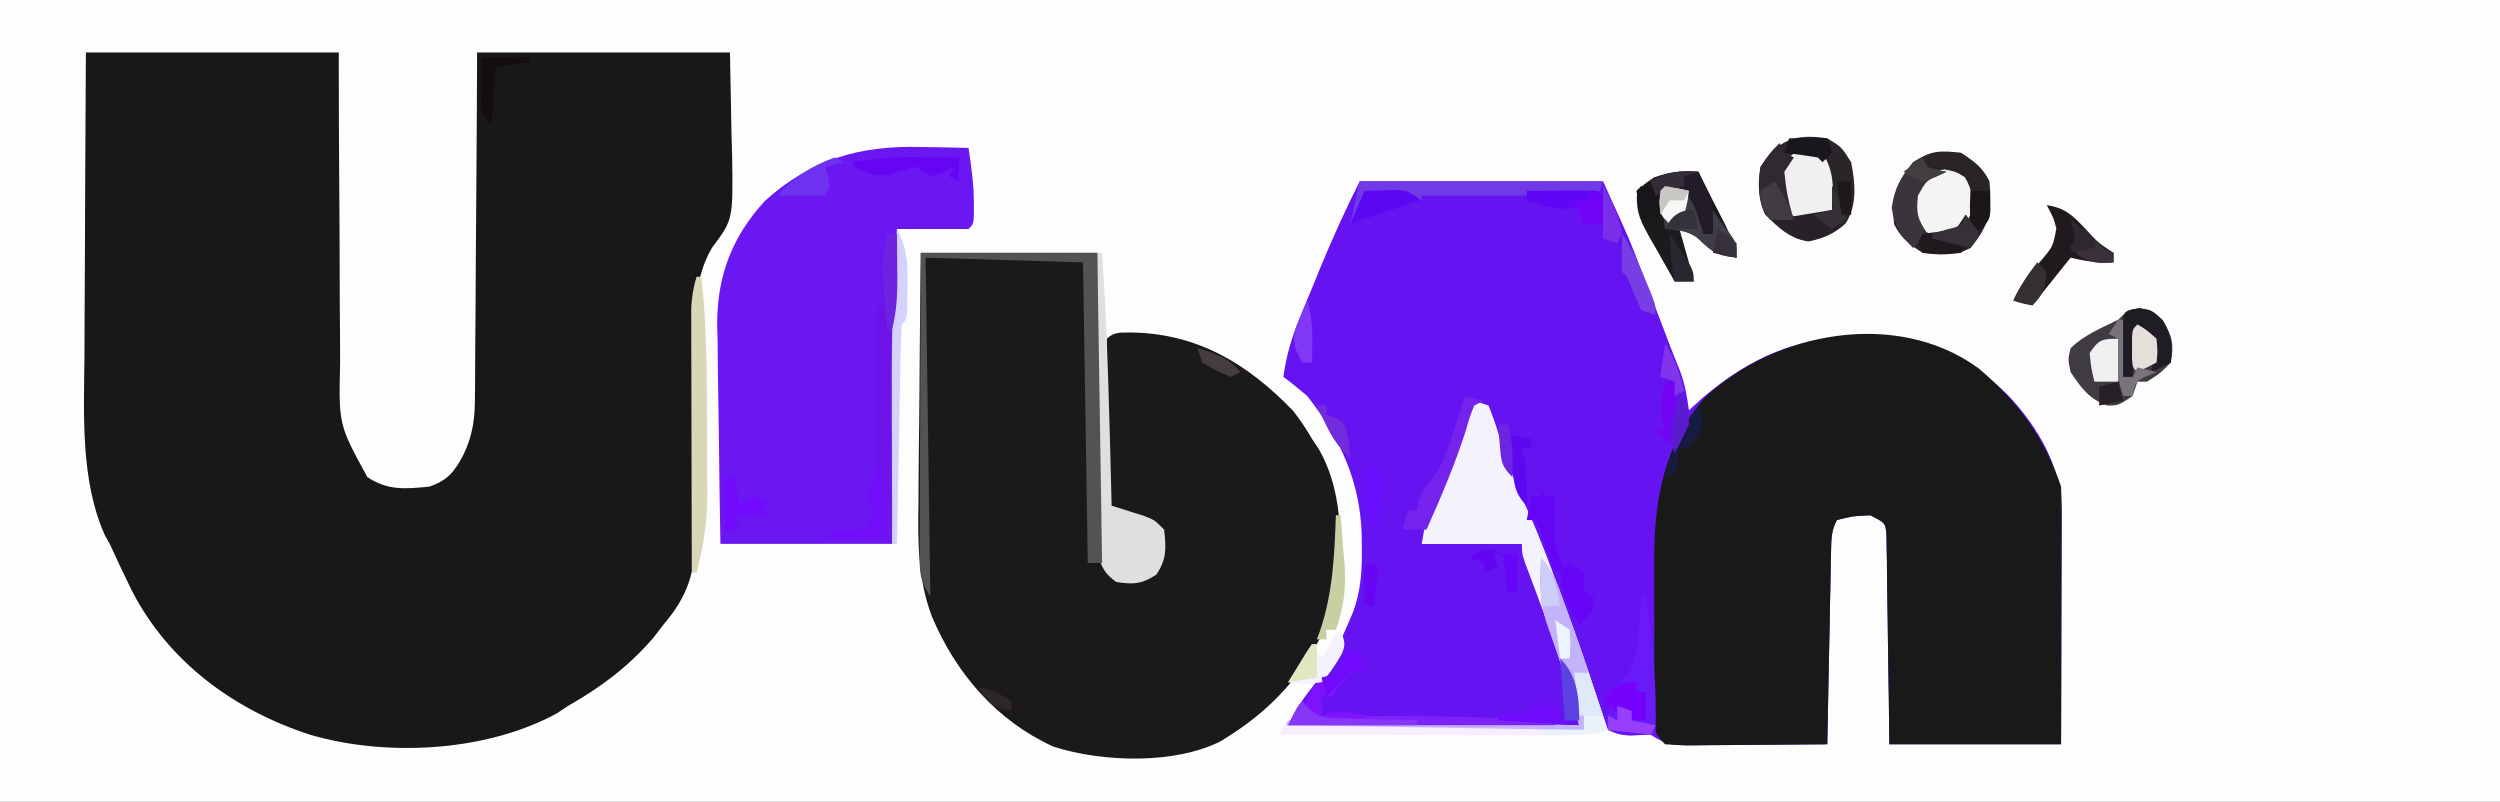 <?xml version="1.0" encoding="UTF-8"?>
<svg version="1.1" xmlns="http://www.w3.org/2000/svg" width="524" height="168">
<rect width="100%" height="100%" fill="#808080" stroke="none"/>
<path d="M0 0 C172.92 0 345.84 0 524 0 C524 55.44 524 110.88 524 168 C351.08 168 178.16 168 0 168 C0 112.56 0 57.12 0 0 Z " fill="#FDFDFD" transform="translate(0,0)"/>
<path d="M0 0 C17.49 0 34.98 0 53 0 C53.014 5.754 53.028 11.509 53.043 17.438 C53.063 21.093 53.085 24.747 53.111 28.402 C53.154 34.198 53.191 39.994 53.196 45.79 C53.2 50.465 53.228 55.139 53.273 59.814 C53.286 61.594 53.291 63.374 53.286 65.153 C52.992 78.026 52.992 78.026 59 89 C63.271 91.847 66.992 91.49 72 91 C75.847 89.662 77.254 87.871 79.099 84.391 C81.181 80.083 81.579 76.48 81.546 71.748 C81.561 70.576 81.561 70.576 81.577 69.38 C81.606 66.826 81.608 64.273 81.609 61.719 C81.624 59.937 81.641 58.154 81.659 56.372 C81.703 51.703 81.723 47.035 81.738 42.366 C81.761 36.752 81.814 31.139 81.861 25.525 C81.93 17.017 81.961 8.509 82 0 C99.49 0 116.98 0 135 0 C135.103 5.424 135.206 10.849 135.312 16.438 C135.358 18.131 135.404 19.824 135.45 21.568 C135.66 35.025 135.66 35.025 131.278 40.867 C126.978 48.042 127.75 56.535 127.797 64.59 C127.789 66.575 127.781 68.56 127.771 70.546 C127.749 75.406 127.744 80.266 127.77 85.126 C127.784 87.863 127.781 90.6 127.762 93.338 C127.744 95.904 127.749 98.471 127.781 101.038 C127.691 109.087 126.224 113.858 121 120 C120.285 120.931 119.569 121.861 118.832 122.82 C113.532 128.869 107.963 133.023 101 137 C100.245 137.503 99.489 138.005 98.711 138.523 C83.924 146.578 63.007 147.701 47 143 C31.107 137.854 17.332 127.77 9.632 112.789 C8.032 109.551 6.51 106.282 5 103 C4.504 102.118 4.504 102.118 3.999 101.217 C-1.198 89.679 -0.406 75.635 -0.293 63.281 C-0.287 61.443 -0.283 59.605 -0.28 57.767 C-0.269 52.987 -0.239 48.206 -0.206 43.426 C-0.17 37.659 -0.156 31.893 -0.139 26.126 C-0.11 17.417 -0.052 8.709 0 0 Z " fill="#191819" transform="translate(18,11)"/>
<path d="M0 0 C16.83 0 33.66 0 51 0 C56.624 12.372 56.624 12.372 58.605 17.586 C59.032 18.701 59.458 19.816 59.896 20.965 C60.323 22.09 60.749 23.216 61.188 24.375 C62.056 26.654 62.924 28.932 63.793 31.211 C64.17 32.204 64.546 33.197 64.934 34.22 C65.632 36.041 66.353 37.853 67.099 39.655 C68.157 42.409 68.593 45.085 69 48 C69.949 47.134 70.897 46.267 71.875 45.375 C81.74 36.962 91.945 32.407 104.938 32.625 C105.817 32.636 106.697 32.647 107.603 32.658 C119.833 32.959 127.155 36.362 135.941 44.883 C142.237 51.6 147.135 59.947 147.114 69.298 C147.113 70.379 147.113 71.459 147.113 72.573 C147.108 73.739 147.103 74.904 147.098 76.105 C147.096 77.897 147.096 77.897 147.093 79.725 C147.088 83.546 147.075 87.367 147.062 91.188 C147.057 93.775 147.053 96.363 147.049 98.951 C147.039 105.301 147.019 111.65 147 118 C135.12 118 123.24 118 111 118 C110.963 114.703 110.925 111.405 110.887 108.008 C110.841 104.824 110.789 101.64 110.738 98.457 C110.704 96.239 110.676 94.022 110.654 91.804 C110.62 88.622 110.568 85.44 110.512 82.258 C110.505 81.262 110.499 80.266 110.492 79.24 C110.473 78.319 110.453 77.398 110.432 76.45 C110.421 75.637 110.41 74.824 110.399 73.987 C110.163 71.598 110.163 71.598 107 70 C103.391 70.158 103.391 70.158 100 71 C98.836 73.329 98.845 74.763 98.795 77.358 C98.775 78.259 98.755 79.159 98.734 80.088 C98.718 81.062 98.701 82.036 98.684 83.039 C98.652 84.533 98.652 84.533 98.621 86.057 C98.555 89.246 98.496 92.436 98.438 95.625 C98.394 97.784 98.351 99.943 98.307 102.102 C98.199 107.401 98.098 112.7 98 118 C93.213 118.049 88.426 118.086 83.638 118.11 C82.01 118.12 80.381 118.134 78.753 118.151 C76.412 118.175 74.071 118.186 71.73 118.195 C70.638 118.211 70.638 118.211 69.524 118.227 C65.787 118.227 64.193 118.129 61 116 C59.561 116.03 58.123 116.096 56.688 116.188 C54.281 115.965 54.281 115.965 52 115 C47.927 109.293 46.143 102.512 44.145 95.875 C42.066 89.041 39.595 82.403 37 75.75 C36.575 74.644 36.149 73.538 35.711 72.398 C33.556 66.834 31.329 61.333 28.821 55.917 C27.576 53.01 26.782 50.061 26 47 C25.34 47 24.68 47 24 47 C23.792 47.669 23.585 48.338 23.371 49.027 C20.413 58.249 16.745 67.07 13 76 C19.93 76 26.86 76 34 76 C36.016 81.328 38.019 86.659 40 92 C40.288 92.774 40.576 93.548 40.873 94.346 C41.716 96.623 42.547 98.904 43.375 101.188 C43.637 101.893 43.9 102.599 44.17 103.326 C45.568 107.221 46 109.757 46 114 C25.87 114 5.74 114 -15 114 C-13.47 110.941 -12.2 108.852 -10.125 106.25 C-7.18 102.38 -4.902 98.472 -3 94 C-2.477 92.79 -1.953 91.579 -1.414 90.332 C0.273 85.76 0.5 81.527 0.438 76.688 C0.429 75.852 0.421 75.016 0.412 74.154 C0.107 62.93 -4.108 53.84 -11 45 C-12.626 43.617 -14.284 42.269 -16 41 C-15.409 36.615 -14.314 32.879 -12.637 28.789 C-12.162 27.626 -11.687 26.464 -11.197 25.266 C-10.699 24.064 -10.201 22.863 -9.688 21.625 C-9.201 20.431 -8.714 19.238 -8.213 18.008 C-5.68 11.845 -2.99 5.981 0 0 Z " fill="#6514F1" transform="translate(285,38)"/>
<path d="M0 0 C12.21 0 24.42 0 37 0 C37.056 6.735 37.056 6.735 37.113 13.605 C37.151 17.191 37.192 20.776 37.236 24.361 C37.28 28.143 37.32 31.924 37.346 35.706 C37.372 39.35 37.413 42.994 37.463 46.638 C37.48 48.027 37.491 49.415 37.498 50.804 C37.507 52.753 37.537 54.701 37.568 56.649 C37.584 58.311 37.584 58.311 37.601 60.007 C38.053 63.394 38.908 65.311 41 68 C44.185 68.531 46.045 68.541 48.875 66.938 C50.582 63.998 50.188 61.321 50 58 C46.385 56.15 42.779 54.481 39 53 C38.975 48.034 38.957 43.068 38.945 38.101 C38.94 36.411 38.933 34.72 38.925 33.029 C38.912 30.604 38.907 28.179 38.902 25.754 C38.897 24.993 38.892 24.233 38.887 23.45 C38.887 21.633 38.938 19.816 39 18 C40.566 16.434 42.071 16.754 44.25 16.688 C58.122 16.944 68.584 23.32 77.973 33.043 C79.515 34.956 80.764 36.878 82 39 C82.482 39.727 82.964 40.454 83.461 41.203 C89.1 51.11 88.525 64.027 86.148 74.895 C82.284 85.976 74.838 94.713 65 101 C64.322 101.434 63.644 101.869 62.945 102.316 C53.23 107.278 38.037 106.772 27.812 103.5 C15.867 98.075 7.333 88.13 2.3 76.159 C-0.603 68.34 -0.638 60.842 -0.488 52.637 C-0.479 51.108 -0.472 49.58 -0.467 48.051 C-0.448 44.074 -0.399 40.098 -0.343 36.122 C-0.283 31.326 -0.26 26.53 -0.231 21.733 C-0.183 14.488 -0.087 7.245 0 0 Z " fill="#1B191B" transform="translate(193,53)"/>
<path d="M0 0 C8.221 6.93 13.89 14.544 17.312 24.812 C17.4 26.577 17.43 28.344 17.426 30.11 C17.426 31.731 17.426 31.731 17.426 33.386 C17.421 34.551 17.415 35.717 17.41 36.918 C17.409 38.112 17.407 39.307 17.406 40.537 C17.4 44.358 17.388 48.179 17.375 52 C17.37 54.588 17.365 57.176 17.361 59.764 C17.351 66.113 17.332 72.463 17.312 78.812 C5.433 78.812 -6.447 78.812 -18.688 78.812 C-18.725 75.515 -18.762 72.218 -18.801 68.82 C-18.847 65.636 -18.898 62.453 -18.95 59.269 C-18.983 57.052 -19.011 54.834 -19.034 52.617 C-19.067 49.434 -19.12 46.252 -19.176 43.07 C-19.182 42.074 -19.189 41.079 -19.195 40.053 C-19.225 38.671 -19.225 38.671 -19.255 37.262 C-19.272 36.043 -19.272 36.043 -19.289 34.799 C-19.525 32.411 -19.525 32.411 -22.688 30.812 C-26.296 30.971 -26.296 30.971 -29.688 31.812 C-30.852 34.141 -30.842 35.575 -30.893 38.17 C-30.913 39.071 -30.933 39.972 -30.953 40.9 C-30.978 42.361 -30.978 42.361 -31.004 43.852 C-31.025 44.848 -31.045 45.844 -31.067 46.87 C-31.132 50.059 -31.191 53.248 -31.25 56.438 C-31.293 58.596 -31.337 60.755 -31.381 62.914 C-31.488 68.213 -31.59 73.513 -31.688 78.812 C-36.493 78.862 -41.298 78.898 -46.104 78.922 C-47.739 78.932 -49.375 78.946 -51.01 78.963 C-53.358 78.988 -55.706 78.999 -58.055 79.008 C-59.155 79.023 -59.155 79.023 -60.277 79.039 C-62.082 79.039 -63.887 78.935 -65.688 78.812 C-68.105 76.395 -67.94 75.825 -67.946 72.521 C-67.953 71.633 -67.959 70.744 -67.965 69.829 C-67.961 68.864 -67.957 67.9 -67.953 66.906 C-67.955 65.912 -67.957 64.917 -67.959 63.893 C-67.96 61.781 -67.957 59.669 -67.948 57.558 C-67.938 54.353 -67.948 51.15 -67.961 47.945 C-67.96 45.891 -67.957 43.836 -67.953 41.781 C-67.957 40.833 -67.961 39.885 -67.965 38.908 C-67.882 26.892 -65.553 15.507 -57.422 6.227 C-42.775 -7.638 -17.14 -12.512 0 0 Z " fill="#1A191A" transform="translate(414.688,77.188)"/>
<path d="M0 0 C0.956 0.014 1.913 0.027 2.898 0.041 C5.225 0.076 7.549 0.125 9.875 0.188 C10.488 4.168 11.014 8.032 11 12.062 C11.004 13.203 11.004 13.203 11.008 14.367 C10.875 16.188 10.875 16.188 9.875 17.188 C4.925 17.188 -0.025 17.188 -5.125 17.188 C-5.455 38.968 -5.785 60.748 -6.125 83.188 C-18.005 83.188 -29.885 83.188 -42.125 83.188 C-42.263 75.431 -42.383 67.678 -42.455 59.921 C-42.485 57.287 -42.525 54.652 -42.578 52.019 C-42.651 48.215 -42.685 44.413 -42.711 40.609 C-42.742 39.446 -42.773 38.283 -42.805 37.085 C-42.809 26.983 -39.657 18.72 -32.75 11.25 C-23.062 2.537 -12.895 -0.353 0 0 Z " fill="#6A17F2" transform="translate(193.125,30.812)"/>
<path d="M0 0 C0.99 0.33 1.98 0.66 3 1 C3.932 3.304 4.685 5.498 5.375 7.875 C7.083 13.532 9.199 18.72 11.689 24.078 C13.9 29.005 15.754 34.061 17.625 39.125 C18.197 40.654 18.197 40.654 18.781 42.215 C20.975 48.107 23.054 54.022 25 60 C25.392 61.176 25.784 62.351 26.188 63.562 C26.456 64.367 26.724 65.171 27 66 C25.68 66 24.36 66 23 66 C23 66.99 23 67.98 23 69 C2.21 69 -18.58 69 -40 69 C-39.505 68.01 -39.505 68.01 -39 67 C-8.805 67.495 -8.805 67.495 22 68 C19.489 59.212 16.958 50.757 13.75 42.25 C13.034 40.34 12.32 38.428 11.609 36.516 C11.3 35.694 10.99 34.871 10.671 34.024 C10 32 10 32 10 30 C3.07 30 -3.86 30 -11 30 C-9.876 23.254 -9.876 23.254 -8.477 20.195 C-8.178 19.529 -7.878 18.862 -7.57 18.176 C-7.258 17.499 -6.946 16.822 -6.625 16.125 C-4.208 10.81 -2.001 5.487 0 0 Z " fill="#F3F2FD" transform="translate(309,84)"/>
<path d="M0 0 C2.753 1.796 4.526 3.053 6 6 C6.509 12.104 6.057 15.108 2 20 C-1.202 21.601 -4.526 21.499 -8 21 C-10.81 19.206 -12.509 17.981 -14 15 C-14.548 9.301 -13.61 6.435 -10 2 C-6.263 -0.492 -4.427 -0.458 0 0 Z " fill="#282428" transform="translate(411,32)"/>
<path d="M0 0 C3 1.812 3 1.812 5 5 C5.865 9.403 6.323 13.891 3.855 17.824 C1.45 20.039 -0.834 20.965 -4 21.625 C-8.2 20.75 -9.939 18.99 -13 16 C-14.601 12.798 -14.499 9.474 -14 6 C-10.352 0.284 -6.697 -1.063 0 0 Z " fill="#292529" transform="translate(383,29)"/>
<path d="M0 0 C2.625 0.438 2.625 0.438 4.938 2.562 C6.926 5.95 7.364 7.58 6.625 11.438 C4.25 13.812 4.25 13.812 1.625 15.438 C0.965 15.438 0.305 15.438 -0.375 15.438 C-0.705 16.427 -1.035 17.418 -1.375 18.438 C-4.375 20.438 -4.375 20.438 -6.75 20.438 C-10.568 18.983 -12.122 16.785 -14.375 13.438 C-14.938 10.75 -14.938 10.75 -14.375 8.438 C-11.555 5.618 -7.912 4.206 -4.375 2.438 C-2.375 0.438 -2.375 0.438 0 0 Z " fill="#403B42" transform="translate(448.375,64.562)"/>
<path d="M0 0 C0.33 0 0.66 0 1 0 C2.197 17.644 2.542 35.325 3 53 C3.94 53.29 3.94 53.29 4.898 53.586 C5.716 53.846 6.533 54.107 7.375 54.375 C8.593 54.758 8.593 54.758 9.836 55.148 C12 56 12 56 14 58 C14.432 61.892 14.578 64.132 12.375 67.438 C9.319 69.448 7.594 69.535 4 69 C1.441 67.147 1.021 66.062 0 63 C-0.089 60.96 -0.118 58.918 -0.114 56.876 C-0.113 55.615 -0.113 54.354 -0.113 53.055 C-0.108 51.678 -0.103 50.302 -0.098 48.926 C-0.096 47.518 -0.094 46.109 -0.093 44.701 C-0.09 40.997 -0.08 37.293 -0.069 33.59 C-0.058 29.809 -0.054 26.029 -0.049 22.248 C-0.038 14.832 -0.021 7.416 0 0 Z " fill="#E0DFDD" transform="translate(230,53)"/>
<path d="M0 0 C0.972 1.945 1.944 3.89 2.914 5.836 C3.823 7.648 4.753 9.45 5.688 11.25 C6.783 13.545 7.523 15.517 8 18 C3.617 17.513 1.968 16.166 -1 13 C-1.99 12.67 -2.98 12.34 -4 12 C-3.691 13.072 -3.381 14.145 -3.062 15.25 C-2.332 17.829 -1.625 20.395 -1 23 C-2.32 23 -3.64 23 -5 23 C-6.372 20.613 -7.722 18.217 -9.062 15.812 C-9.452 15.139 -9.842 14.465 -10.244 13.771 C-11.957 10.665 -13.022 8.726 -12.914 5.125 C-12 3 -12 3 -9.312 1.188 C-5.945 -0.02 -3.543 -0.253 0 0 Z " fill="#1D1A1D" transform="translate(356,36)"/>
<path d="M0 0 C12.21 0 24.42 0 37 0 C37.33 21.45 37.66 42.9 38 65 C37.01 65 36.02 65 35 65 C34.67 44.21 34.34 23.42 34 2 C23.11 1.67 12.22 1.34 1 1 C1.33 24.43 1.66 47.86 2 72 C-0.429 68.356 -0.243 66.664 -0.227 62.325 C-0.227 61.652 -0.228 60.979 -0.228 60.285 C-0.227 58.061 -0.211 55.837 -0.195 53.613 C-0.192 52.071 -0.189 50.528 -0.187 48.985 C-0.179 44.926 -0.159 40.867 -0.137 36.808 C-0.113 31.937 -0.104 27.066 -0.092 22.196 C-0.073 14.797 -0.035 7.399 0 0 Z " fill="#555253" transform="translate(193,53)"/>
<path d="M0 0 C2.741 2.741 3.643 5.989 4.938 9.562 C5.204 10.286 5.471 11.01 5.745 11.755 C7.595 16.806 9.358 21.878 11 27 C11.588 28.763 11.588 28.763 12.188 30.562 C12.59 31.769 12.59 31.769 13 33 C11.68 33 10.36 33 9 33 C9 33.99 9 34.98 9 36 C-11.79 36 -32.58 36 -54 36 C-53.67 35.34 -53.34 34.68 -53 34 C-22.805 34.495 -22.805 34.495 8 35 C5.185 25.02 5.185 25.02 1.75 15.25 C-0.216 10.081 -0.428 5.478 0 0 Z " fill="#C3B3FB" transform="translate(323,117)"/>
<path d="M0 0 C0.33 0 0.66 0 1 0 C2.115 9.97 2.186 19.91 2.185 29.928 C2.188 32.692 2.206 35.456 2.225 38.221 C2.228 40.005 2.23 41.79 2.23 43.574 C2.238 44.387 2.245 45.2 2.252 46.037 C2.23 51.586 1.407 56.635 0 62 C-0.33 62 -0.66 62 -1 62 C-1.023 54.507 -1.041 47.014 -1.052 39.52 C-1.057 36.041 -1.064 32.562 -1.075 29.082 C-1.088 25.081 -1.093 21.079 -1.098 17.078 C-1.103 15.83 -1.108 14.582 -1.113 13.296 C-1.113 12.135 -1.113 10.974 -1.114 9.778 C-1.116 8.757 -1.118 7.735 -1.12 6.683 C-1.013 4.289 -0.687 2.285 0 0 Z " fill="#D9D7B8" transform="translate(146,58)"/>
<path d="M0 0 C16.83 0 33.66 0 51 0 C50.67 0.99 50.34 1.98 50 3 C37.79 3 25.58 3 13 3 C13 3.33 13 3.66 13 4 C8 5.667 3 7.333 -2 9 C-1.34 6.03 -0.68 3.06 0 0 Z " fill="#713AE7" transform="translate(285,38)"/>
<path d="M0 0 C0.33 0 0.66 0 1 0 C2.537 9.795 3.275 19.071 3 29 C-0.3 28.67 -3.6 28.34 -7 28 C-7 25 -7 25 -6 23 C-6.66 23 -7.32 23 -8 23 C-7 20 -7 20 -5.062 18.625 C-1.752 16.017 -1.13 12.981 -0.586 8.887 C-0.516 7.831 -0.447 6.775 -0.375 5.688 C-0.3 4.619 -0.225 3.55 -0.148 2.449 C-0.099 1.641 -0.05 0.833 0 0 Z " fill="#681AF7" transform="translate(344,125)"/>
<path d="M0 0 C3.845 0.552 5.509 2.215 8.125 5 C10.771 7.893 10.771 7.893 14 10 C14 10.66 14 11.32 14 12 C10.66 12.093 8.312 11.828 5 11 C2.36 14.3 -0.28 17.6 -3 21 C-4.32 20.67 -5.64 20.34 -7 20 C-5.541 16.701 -3.636 14.374 -1.25 11.688 C1.33 8.63 1.33 8.63 2.012 4.859 C1.428 2.716 1.428 2.716 0 0 Z " fill="#201A1E" transform="translate(429,43)"/>
<path d="M0 0 C2.438 0.5 2.438 0.5 4.25 1.625 C5.997 4.384 5.83 6.298 5.438 9.5 C4.312 11.875 4.312 11.875 2.438 13.5 C-0.773 13.968 -2.662 14.07 -5.438 12.312 C-7.007 9.784 -7.052 8.435 -6.562 5.5 C-3.695 0.721 -3.695 0.721 0 0 Z " fill="#F4F4F4" transform="translate(407.562,35.5)"/>
<path d="M0 0 C2.5 0.5 2.5 0.5 4.312 2 C6.033 5.623 5.699 8.51 5.5 12.5 C3.083 14.022 1.765 14.513 -1.125 14.375 C-3.5 13.5 -3.5 13.5 -4.812 11.75 C-5.934 8.078 -6.09 5.649 -4.312 2.188 C-2.5 0.5 -2.5 0.5 0 0 Z " fill="#F0F0F0" transform="translate(378.5,31.5)"/>
<path d="M0 0 C0.66 0 1.32 0 2 0 C2.027 2.396 2.047 4.792 2.062 7.188 C2.071 7.861 2.079 8.535 2.088 9.229 C2.114 14.508 2.114 14.508 1.514 17.104 C0.747 21.426 0.762 25.731 0.684 30.113 C0.663 31.083 0.642 32.052 0.621 33.051 C0.555 36.138 0.496 39.225 0.438 42.312 C0.394 44.41 0.351 46.507 0.307 48.604 C0.2 53.736 0.098 58.868 0 64 C-2 62 -2 62 -2.241 59.975 C-2.236 59.145 -2.232 58.314 -2.227 57.458 C-2.227 56.518 -2.227 55.577 -2.227 54.608 C-2.216 53.59 -2.206 52.572 -2.195 51.523 C-2.192 50.483 -2.19 49.443 -2.187 48.371 C-2.176 45.039 -2.15 41.707 -2.125 38.375 C-2.115 36.12 -2.106 33.865 -2.098 31.609 C-2.076 26.073 -2.042 20.536 -2 15 C-1.67 15 -1.34 15 -1 15 C-1.021 13.824 -1.041 12.649 -1.062 11.438 C-1.069 7.526 -0.643 3.855 0 0 Z " fill="#6E13E7" transform="translate(186,49)"/>
<path d="M0 0 C3.059 0.242 4.581 0.596 6.812 2.75 C8.196 5.372 8.244 7.077 8 10 C8.66 10 9.32 10 10 10 C10 8.35 10 6.7 10 5 C10.99 6.485 10.99 6.485 12 8 C12.536 8.66 13.072 9.32 13.625 10 C15 12 15 12 15 15 C11.796 14.644 10.347 14.358 8.062 12 C5.461 9.478 3.542 9.322 0 9 C-0.879 2.848 -0.879 2.848 -1 1 C-0.67 0.67 -0.34 0.34 0 0 Z " fill="#3F3D48" transform="translate(349,39)"/>
<path d="M0 0 C2.177 3.915 2.267 7.29 2.188 11.688 C2.187 12.377 2.186 13.066 2.186 13.775 C2.141 18.859 2.141 18.859 1 20 C0.878 21.442 0.822 22.889 0.795 24.336 C0.775 25.257 0.755 26.178 0.734 27.127 C0.718 28.128 0.701 29.129 0.684 30.16 C0.663 31.18 0.642 32.199 0.621 33.25 C0.555 36.521 0.496 39.792 0.438 43.062 C0.394 45.274 0.351 47.486 0.307 49.697 C0.199 55.131 0.098 60.566 0 66 C-0.33 66 -0.66 66 -1 66 C-1.026 59.172 -1.043 52.344 -1.055 45.517 C-1.06 43.201 -1.067 40.885 -1.075 38.569 C-1.123 25.671 -1.077 12.86 0 0 Z " fill="#D3D1FE" transform="translate(188,48)"/>
<path d="M0 0 C0.33 0.66 0.66 1.32 1 2 C3.025 2.652 3.025 2.652 5 3 C4.072 3.402 4.072 3.402 3.125 3.812 C0.7 4.956 0.7 4.956 -1 8 C-1.376 11.757 -1.164 12.754 1 16 C0.01 16.99 -0.98 17.98 -2 19 C-4.748 16.166 -5.925 14.517 -6.5 10.562 C-5.916 6.398 -4.627 4.245 -2 1 C-1.34 0.67 -0.68 0.34 0 0 Z " fill="#3B343C" transform="translate(403,33)"/>
<path d="M0 0 C1.32 0 2.64 0 4 0 C4.495 1.485 4.495 1.485 5 3 C1.487 4.083 -1.756 4.121 -5.421 4.114 C-6.722 4.113 -8.023 4.113 -9.363 4.113 C-10.779 4.108 -12.194 4.103 -13.609 4.098 C-15.061 4.096 -16.513 4.094 -17.964 4.093 C-21.778 4.09 -25.592 4.08 -29.406 4.069 C-33.301 4.058 -37.195 4.054 -41.09 4.049 C-48.727 4.038 -56.363 4.021 -64 4 C-63.67 3.34 -63.34 2.68 -63 2 C-42.21 2.33 -21.42 2.66 0 3 C0 2.01 0 1.02 0 0 Z " fill="#F4EEFE" transform="translate(332,150)"/>
<path d="M0 0 C0.41 0.49 0.82 0.979 1.242 1.484 C3.409 3.353 4.302 3.343 7.121 3.258 C8.382 3.236 8.382 3.236 9.667 3.213 C10.582 3.184 11.496 3.155 12.438 3.125 C21.768 2.966 31.05 3.136 40.375 3.5 C41.623 3.548 42.872 3.596 44.158 3.645 C47.105 3.76 50.053 3.878 53 4 C53 4.33 53 4.66 53 5 C34.52 5 16.04 5 -3 5 C-1 1 -1 1 0 0 Z " fill="#7E22F7" transform="translate(273,147)"/>
<path d="M0 0 C1.32 0.33 2.64 0.66 4 1 C3.01 1.495 3.01 1.495 2 2 C1.07 4.329 1.07 4.329 0.25 7.188 C-2.027 14.356 -4.952 21.131 -8 28 C-9.65 28 -11.3 28 -13 28 C-12.67 26.68 -12.34 25.36 -12 24 C-11.34 24 -10.68 24 -10 24 C-9.918 23.443 -9.835 22.886 -9.75 22.312 C-9 20 -9 20 -7.125 17.844 C-4.574 14.43 -3.478 11.224 -2.25 7.188 C-2.03 6.495 -1.809 5.802 -1.582 5.088 C-1.045 3.395 -0.521 1.698 0 0 Z " fill="#7522ED" transform="translate(307,83)"/>
<path d="M0 0 C2.688 0.375 2.688 0.375 5 2.5 C6.923 5.775 7.035 7.643 6.688 11.375 C4.707 12.365 4.707 12.365 2.688 13.375 C2.749 12.261 2.811 11.148 2.875 10 C2.782 8.206 2.782 8.206 2.688 6.375 C1.698 5.715 0.708 5.055 -0.312 4.375 C-0.642 7.675 -0.973 10.975 -1.312 14.375 C-1.972 14.375 -2.632 14.375 -3.312 14.375 C-3.339 12.229 -3.359 10.083 -3.375 7.938 C-3.387 6.743 -3.398 5.548 -3.41 4.316 C-3.285 0.533 -3.285 0.533 0 0 Z " fill="#201C24" transform="translate(448.312,64.625)"/>
<path d="M0 0 C0.33 0.66 0.66 1.32 1 2 C1.66 2.33 2.32 2.66 3 3 C2.01 4.485 2.01 4.485 1 6 C1.316 9.542 1.875 12.626 3 16 C0.625 16.188 0.625 16.188 -2 16 C-4.452 12.322 -4.715 9.274 -4 5 C-2 2 -2 2 0 0 Z " fill="#312932" transform="translate(373,30)"/>
<path d="M0 0 C0.99 0.33 1.98 0.66 3 1 C3.33 1.99 3.66 2.98 4 4 C3.01 4.33 2.02 4.66 1 5 C-0.338 6.663 -1.672 8.329 -3 10 C-3.66 10 -4.32 10 -5 10 C-5 11.32 -5 12.64 -5 14 C-4.443 13.814 -3.886 13.629 -3.312 13.438 C-0.601 12.924 1.344 13.336 4 14 C4 14.33 4 14.66 4 15 C2.396 15.054 0.792 15.093 -0.812 15.125 C-1.706 15.148 -2.599 15.171 -3.52 15.195 C-6 15 -6 15 -9 13 C-7.812 10.125 -7.812 10.125 -6 7 C-4.336 6.327 -2.67 5.659 -1 5 C-0.106 2.452 -0.106 2.452 0 0 Z " fill="#7F13FE" transform="translate(282,136)"/>
<path d="M0 0 C2.479 -0.027 4.958 -0.047 7.438 -0.062 C8.145 -0.071 8.852 -0.079 9.58 -0.088 C11.387 -0.097 13.194 -0.052 15 0 C16 1 16 1 16.062 4.062 C16.042 5.032 16.021 6.001 16 7 C14.68 7 13.36 7 12 7 C11.67 5.68 11.34 4.36 11 3 C10.484 3.206 9.969 3.413 9.438 3.625 C5.967 4.159 3.294 3.077 0 2 C0 1.34 0 0.68 0 0 Z " fill="#6005F8" transform="translate(320,40)"/>
<path d="M0 0 C1.206 2.332 2.165 4.496 3 7 C0.305 9.536 -1.366 10.896 -5.062 11.5 C-8 11 -8 11 -12 7 C-8.04 6.34 -4.08 5.68 0 5 C0 3.35 0 1.7 0 0 Z " fill="#262227" transform="translate(384,39)"/>
<path d="M0 0 C2.219 4.622 3.383 7.768 3 13 C2.34 13 1.68 13 1 13 C0.711 12.072 0.422 11.144 0.125 10.188 C-0.887 6.902 -0.887 6.902 -3 4 C-4.98 4.33 -6.96 4.66 -9 5 C-9.33 4.01 -9.66 3.02 -10 2 C-6.598 -0.094 -3.947 -0.179 0 0 Z " fill="#211C27" transform="translate(356,36)"/>
<path d="M0 0 C0.99 1.32 1.98 2.64 3 4 C1.5 6 1.5 6 -1 8 C-3.759 8.358 -6.201 8.187 -9 8 C-9.33 7.34 -9.66 6.68 -10 6 C-9.67 5.34 -9.34 4.68 -9 4 C-7.866 3.856 -6.731 3.711 -5.562 3.562 C-3.799 3.284 -3.799 3.284 -2 3 C-1.34 2.01 -0.68 1.02 0 0 Z " fill="#201A1F" transform="translate(412,45)"/>
<path d="M0 0 C0.736 0.005 1.472 0.009 2.23 0.014 C4.029 0.025 5.827 0.043 7.625 0.062 C7.625 1.712 7.625 3.362 7.625 5.062 C6.965 4.732 6.305 4.402 5.625 4.062 C5.955 3.402 6.285 2.743 6.625 2.062 C5.862 2.434 5.099 2.805 4.312 3.188 C2.982 3.621 2.982 3.621 1.625 4.062 C0.635 3.402 -0.355 2.743 -1.375 2.062 C-3.47 2.4 -5.315 3.041 -7.312 3.75 C-10.119 4.175 -11.852 3.254 -14.375 2.062 C-14.375 1.732 -14.375 1.403 -14.375 1.062 C-9.518 0.09 -4.925 -0.058 0 0 Z " fill="#6605F4" transform="translate(193.375,32.938)"/>
<path d="M0 0 C0.99 0.66 1.98 1.32 3 2 C3 3.32 3 4.64 3 6 C3.66 6.33 4.32 6.66 5 7 C5 10 5 10 3.5 11.688 C3.005 12.121 2.51 12.554 2 13 C-0.46 9.363 -1.706 6.409 -2 2 C-1.34 1.34 -0.68 0.68 0 0 Z " fill="#6706F6" transform="translate(329,118)"/>
<path d="M0 0 C0 2.97 0 5.94 0 9 C-1.65 9 -3.3 9 -5 9 C-5.688 6.188 -5.688 6.188 -6 3 C-4.112 0.169 -3.469 0 0 0 Z " fill="#EFF0F0" transform="translate(444,71)"/>
<path d="M0 0 C0.33 0 0.66 0 1 0 C1 4.95 1 9.9 1 15 C-2.63 15 -6.26 15 -10 15 C-10 14.34 -10 13.68 -10 13 C-8.886 13.062 -7.772 13.124 -6.625 13.188 C-5.429 13.126 -4.232 13.064 -3 13 C-2.34 12.01 -1.68 11.02 -1 10 C-1.165 9.402 -1.33 8.804 -1.5 8.188 C-2.215 5.059 -1.133 2.932 0 0 Z " fill="#730DF9" transform="translate(184,98)"/>
<path d="M0 0 C1.437 -0.054 2.875 -0.093 4.312 -0.125 C5.113 -0.148 5.914 -0.171 6.738 -0.195 C9 0 9 0 12 2 C7 3.667 2 5.333 -3 7 C-2.01 4.69 -1.02 2.38 0 0 Z " fill="#5D08F3" transform="translate(286,40)"/>
<path d="M0 0 C0.66 0.33 1.32 0.66 2 1 C0.68 1.33 -0.64 1.66 -2 2 C-1.814 2.619 -1.629 3.237 -1.438 3.875 C-1 6 -1 6 -2 8 C-5.3 8 -8.6 8 -12 8 C-8.713 4.165 -4.749 1.675 0 0 Z " fill="#6D31EF" transform="translate(175,33)"/>
<path d="M0 0 C1 3 1 3 0.25 5.043 C-1.04 7.255 -2.221 9.152 -4 11 C-7.812 11.5 -7.812 11.5 -11 11 C-9.35 8.36 -7.7 5.72 -6 3 C-5.01 4.485 -5.01 4.485 -4 6 C-3.526 5.196 -3.051 4.391 -2.562 3.562 C-1 1 -1 1 0 0 Z " fill="#F3F2FD" transform="translate(281,132)"/>
<path d="M0 0 C0.33 0.66 0.66 1.32 1 2 C1.66 2 2.32 2 3 2 C2.965 3.121 2.965 3.121 2.93 4.266 C2.912 5.25 2.894 6.235 2.875 7.25 C2.852 8.225 2.829 9.199 2.805 10.203 C3.001 13.02 3.554 14.609 5 17 C4.34 17.33 3.68 17.66 3 18 C1.68 14.37 0.36 10.74 -1 7 C-1.66 7 -2.32 7 -3 7 C-2.67 5.35 -2.34 3.7 -2 2 C-1.34 2 -0.68 2 0 2 C0 1.34 0 0.68 0 0 Z " fill="#6505F6" transform="translate(323,102)"/>
<path d="M0 0 C0.66 0 1.32 0 2 0 C2.33 1.98 2.66 3.96 3 6 C3.99 5.34 4.98 4.68 6 4 C6.99 4.33 7.98 4.66 9 5 C8.67 5.99 8.34 6.98 8 8 C6.02 8 4.04 8 2 8 C2.33 8.99 2.66 9.98 3 11 C2.01 11 1.02 11 0 11 C0 7.37 0 3.74 0 0 Z " fill="#720AFE" transform="translate(152,100)"/>
<path d="M0 0 C0 0.66 0 1.32 0 2 C0.66 2 1.32 2 2 2 C2 3.98 2 5.96 2 8 C-1 8 -1 8 -2.688 6.5 C-3.121 6.005 -3.554 5.51 -4 5 C-4.33 5.66 -4.66 6.32 -5 7 C-5 6.34 -5 5.68 -5 5 C-5.66 5 -6.32 5 -7 5 C-5.647 0.941 -4.275 0 0 0 Z " fill="#7602FE" transform="translate(343,143)"/>
<path d="M0 0 C0.33 0 0.66 0 1 0 C1.224 2.687 1.429 5.373 1.625 8.062 C1.689 8.815 1.754 9.567 1.82 10.342 C2.17 15.395 1.667 19.21 0 24 C-0.66 24 -1.32 24 -2 24 C-2 24.66 -2 25.32 -2 26 C-2.66 26 -3.32 26 -4 26 C-3.693 25.196 -3.693 25.196 -3.379 24.375 C-0.614 16.332 -0.303 8.422 0 0 Z " fill="#C6D0A3" transform="translate(280,108)"/>
<path d="M0 0 C2 1.188 2 1.188 4 3 C4.25 5.688 4.25 5.688 4 8 C2.02 8.99 2.02 8.99 0 10 C-1 9 -1 9 -1.133 7.188 C-1.13 6.466 -1.128 5.744 -1.125 5 C-1.128 4.278 -1.13 3.556 -1.133 2.812 C-1 1 -1 1 0 0 Z " fill="#E3E0DC" transform="translate(448,68)"/>
<path d="M0 0 C0.394 0.484 0.788 0.969 1.195 1.468 C3.521 3.442 4.864 3.42 7.887 3.512 C9.293 3.565 9.293 3.565 10.729 3.619 C11.705 3.642 12.681 3.664 13.688 3.688 C14.676 3.722 15.664 3.756 16.682 3.791 C19.121 3.874 21.56 3.943 24 4 C24 4.33 24 4.66 24 5 C15.09 5 6.18 5 -3 5 C-1 1 -1 1 0 0 Z " fill="#8736F8" transform="translate(273,147)"/>
<path d="M0 0 C0.66 0 1.32 0 2 0 C2.224 1.414 2.428 2.832 2.625 4.25 C2.741 5.039 2.857 5.828 2.977 6.641 C3.003 9.322 2.366 10.727 1 13 C0.01 12.01 -0.98 11.02 -2 10 C-1.34 10 -0.68 10 0 10 C-0.278 8.917 -0.278 8.917 -0.562 7.812 C-1.02 4.872 -0.735 2.859 0 0 Z " fill="#7203F5" transform="translate(349,80)"/>
<path d="M0 0 C1.979 2.968 3.259 5.774 4.625 9.062 C5.071 10.126 5.517 11.189 5.977 12.285 C7 15 7 15 7 17 C6.01 16.67 5.02 16.34 4 16 C2.931 13.697 1.928 11.363 1 9 C0.67 8.67 0.34 8.34 0 8 C-0.141 5.329 -0.042 2.676 0 0 Z " fill="#773EE6" transform="translate(340,49)"/>
<path d="M0 0 C0.66 0 1.32 0 2 0 C2.027 2.396 2.047 4.792 2.062 7.188 C2.071 7.861 2.079 8.535 2.088 9.229 C2.106 12.954 1.893 16.379 1 20 C0.67 20 0.34 20 0 20 C-1.333 6.367 -1.333 6.367 0 0 Z " fill="#6E23E0" transform="translate(186,49)"/>
<path d="M0 0 C1.675 0.286 3.344 0.618 5 1 C4.688 3.375 4.688 3.375 4 6 C3.01 6.66 2.02 7.32 1 8 C-1 6 -1 6 -1.188 3.438 C-1 1 -1 1 0 0 Z " fill="#F6F6F5" transform="translate(349,39)"/>
<path d="M0 0 C0.33 0 0.66 0 1 0 C1 3.96 1 7.92 1 12 C1.66 12 2.32 12 3 12 C3.33 11.34 3.66 10.68 4 10 C5.32 10.33 6.64 10.66 8 11 C7.361 11.268 6.721 11.536 6.062 11.812 C3.669 12.887 3.669 12.887 3 16 C2.34 16 1.68 16 1 16 C0.039 13.118 -0.106 11.301 -0.062 8.312 C-0.053 7.504 -0.044 6.696 -0.035 5.863 C-0.018 4.941 -0.018 4.941 0 4 C-0.66 3.67 -1.32 3.34 -2 3 C-1.34 2.01 -0.68 1.02 0 0 Z " fill="#78737A" transform="translate(444,67)"/>
<path d="M0 0 C0.33 0.66 0.66 1.32 1 2 C2.32 2 3.64 2 5 2 C5 2.99 5 3.98 5 5 C6.32 5.33 7.64 5.66 9 6 C3.39 5.67 -2.22 5.34 -8 5 C-8 4.67 -8 4.34 -8 4 C-4.535 3.505 -4.535 3.505 -1 3 C-0.67 2.01 -0.34 1.02 0 0 Z " fill="#710BFB" transform="translate(322,146)"/>
<path d="M0 0 C2.475 0.495 2.475 0.495 5 1 C5 1.66 5 2.32 5 3 C4.34 3 3.68 3 3 3 C3.165 3.681 3.33 4.361 3.5 5.062 C4.071 8.416 4.067 11.604 4 15 C1.279 12.279 1.393 10.152 0.875 6.375 C0.707 5.186 0.54 3.998 0.367 2.773 C0.246 1.858 0.125 0.943 0 0 Z " fill="#5D09EF" transform="translate(316,91)"/>
<path d="M0 0 C0.66 0.66 1.32 1.32 2 2 C1.67 5.297 1.377 6.623 -1 9 C-3.125 8.625 -3.125 8.625 -5 8 C-3.628 5.046 -2.011 2.56 0 0 Z " fill="#363035" transform="translate(427,55)"/>
<path d="M0 0 C3.3 0 6.6 0 10 0 C10 0.33 10 0.66 10 1 C7.69 1.33 5.38 1.66 3 2 C2.67 5.96 2.34 9.92 2 14 C0 12 0 12 -0.195 9.18 C-0.172 8.089 -0.149 6.999 -0.125 5.875 C-0.107 4.779 -0.089 3.684 -0.07 2.555 C-0.047 1.712 -0.024 0.869 0 0 Z " fill="#140D11" transform="translate(101,12)"/>
<path d="M0 0 C0.482 0.422 0.964 0.843 1.461 1.277 C2.093 1.825 2.724 2.373 3.375 2.938 C4.001 3.483 4.628 4.028 5.273 4.59 C6.956 6.07 6.956 6.07 9 7 C9 7.66 9 8.32 9 9 C5.854 9.262 4.382 9.248 1.688 7.5 C1.131 7.005 0.574 6.51 0 6 C0.33 5.34 0.66 4.68 1 4 C0.601 1.902 0.601 1.902 0 0 Z " fill="#393039" transform="translate(434,46)"/>
<path d="M0 0 C1.777 2.666 2.875 5.028 4 8 C1.625 8.188 1.625 8.188 -1 8 C-3 5 -3 5 -3 2 C-2.01 1.34 -1.02 0.68 0 0 Z " fill="#433B43" transform="translate(372,38)"/>
<path d="M0 0 C0.99 0.33 1.98 0.66 3 1 C3.33 1.99 3.66 2.98 4 4 C3.01 4.33 2.02 4.66 1 5 C-0.706 6.627 -2.378 8.29 -4 10 C-4.33 8.68 -4.66 7.36 -5 6 C-3.68 5.67 -2.36 5.34 -1 5 C-0.67 3.35 -0.34 1.7 0 0 Z " fill="#7109FD" transform="translate(282,136)"/>
<path d="M0 0 C2.64 0 5.28 0 8 0 C8.33 0.99 8.66 1.98 9 3 C8.34 3.66 7.68 4.32 7 5 C6.67 4.67 6.34 4.34 6 4 C3.672 3.632 1.338 3.298 -1 3 C-0.67 2.01 -0.34 1.02 0 0 Z " fill="#1A171C" transform="translate(375,29)"/>
<path d="M0 0 C0.99 0 1.98 0 3 0 C3.99 2.97 4.98 5.94 6 9 C4.35 9 2.7 9 1 9 C0.67 6.03 0.34 3.06 0 0 Z " fill="#DEEAF9" transform="translate(330,141)"/>
<path d="M0 0 C0.688 1.688 0.688 1.688 1 4 C-0.312 6.75 -0.312 6.75 -2 9 C-2.66 9 -3.32 9 -4 9 C-4.124 9.804 -4.247 10.609 -4.375 11.438 C-4.581 12.283 -4.787 13.129 -5 14 C-5.99 14.495 -5.99 14.495 -7 15 C-5.343 9.351 -3.522 4.737 0 0 Z " fill="#171B41" transform="translate(356,85)"/>
<path d="M0 0 C1.32 0 2.64 0 4 0 C4.369 5.538 4.369 5.538 2.5 7.875 C1.758 8.432 1.758 8.432 1 9 C-0.478 6.043 -0.06 3.258 0 0 Z " fill="#1B161A" transform="translate(413,40)"/>
<path d="M0 0 C0.99 0.33 1.98 0.66 3 1 C3 1.66 3 2.32 3 3 C4.65 3.33 6.3 3.66 8 4 C7.67 4.66 7.34 5.32 7 6 C4.03 5.67 1.06 5.34 -2 5 C-2 4.01 -2 3.02 -2 2 C-1.34 2.33 -0.68 2.66 0 3 C0 2.01 0 1.02 0 0 Z " fill="#983FFD" transform="translate(339,148)"/>
<path d="M0 0 C2.209 3.313 3.088 6.141 4 10 C3.67 10.66 3.34 11.32 3 12 C2.01 11.67 1.02 11.34 0 11 C0 7.37 0 3.74 0 0 Z " fill="#792FE7" transform="translate(336,39)"/>
<path d="M0 0 C0.99 0 1.98 0 3 0 C3.33 1.98 3.66 3.96 4 6 C2.68 6.33 1.36 6.66 0 7 C-0.381 5.009 -0.713 3.007 -1 1 C-0.67 0.67 -0.34 0.34 0 0 Z " fill="#18161B" transform="translate(344,39)"/>
<path d="M0 0 C0.99 0.33 1.98 0.66 3 1 C3 2.98 3 4.96 3 7 C1.68 7 0.36 7 -1 7 C-1.66 5.35 -2.32 3.7 -3 2 C-2.01 2 -1.02 2 0 2 C0 1.34 0 0.68 0 0 Z " fill="#6F03F5" transform="translate(333,40)"/>
<path d="M0 0 C3.572 3.572 4 8.102 4 13 C3.01 13 2.02 13 1 13 C0.67 8.71 0.34 4.42 0 0 Z " fill="#5C42E0" transform="translate(327,138)"/>
<path d="M0 0 C0.872 2.995 1.108 5.636 1.062 8.75 C1.053 9.549 1.044 10.348 1.035 11.172 C1.018 12.077 1.018 12.077 1 13 C0.34 13 -0.32 13 -1 13 C-2.503 10.469 -3.201 8.793 -2.465 5.887 C-1.703 3.891 -0.895 1.939 0 0 Z " fill="#8038F6" transform="translate(274,63)"/>
<path d="M0 0 C5 7.5 5 7.5 5 10 C3.68 10 2.36 10 1 10 C0.375 6.565 0 3.509 0 0 Z " fill="#2A2630" transform="translate(350,49)"/>
<path d="M0 0 C0.99 1.32 1.98 2.64 3 4 C2.01 5.485 2.01 5.485 1 7 C-1.64 6.34 -4.28 5.68 -7 5 C-7 4.67 -7 4.34 -7 4 C-6.031 3.711 -5.061 3.422 -4.062 3.125 C-0.893 2.358 -0.893 2.358 0 0 Z " fill="#353137" transform="translate(412,45)"/>
<path d="M0 0 C2.19 3.285 2.998 6.207 4 10 C3.01 10.495 3.01 10.495 2 11 C2 10.01 2 9.02 2 8 C1.01 7.67 0.02 7.34 -1 7 C-0.67 4.69 -0.34 2.38 0 0 Z " fill="#8034EB" transform="translate(349,72)"/>
<path d="M0 0 C0.99 0.33 1.98 0.66 3 1 C2.835 2.031 2.67 3.062 2.5 4.125 C2.067 7.482 1.918 10.623 2 14 C-0.086 10.872 -0.364 9.514 -0.688 5.875 C-0.774 4.986 -0.86 4.096 -0.949 3.18 C-0.966 2.46 -0.983 1.741 -1 1 C-0.67 0.67 -0.34 0.34 0 0 Z " fill="#690EFE" transform="translate(287,98)"/>
<path d="M0 0 C0.66 0 1.32 0 2 0 C2 0.66 2 1.32 2 2 C2.639 2.186 3.279 2.371 3.938 2.562 C6 4 6 4 6.75 7.625 C6.832 8.739 6.915 9.852 7 11 C4.594 8.815 3.205 6.741 1.812 3.812 C1.468 3.097 1.124 2.382 0.77 1.645 C0.516 1.102 0.262 0.559 0 0 Z " fill="#732CDB" transform="translate(276,85)"/>
<path d="M0 0 C1.32 0 2.64 0 4 0 C4.33 0.99 4.66 1.98 5 3 C1.845 3.936 -0.966 4.106 -4.25 4.062 C-5.142 4.053 -6.034 4.044 -6.953 4.035 C-7.629 4.024 -8.304 4.012 -9 4 C-9 3.67 -9 3.34 -9 3 C-6.03 3 -3.06 3 0 3 C0 2.01 0 1.02 0 0 Z " fill="#EAF1F9" transform="translate(332,150)"/>
<path d="M0 0 C0.66 0 1.32 0 2 0 C3.176 3.674 3.074 7.169 3 11 C0.602 8.602 0.657 7.667 0.375 4.375 C0.3 3.558 0.225 2.74 0.148 1.898 C0.099 1.272 0.05 0.645 0 0 Z " fill="#6B25E3" transform="translate(314,89)"/>
<path d="M0 0 C0.33 1.32 0.66 2.64 1 4 C-0.65 4.33 -2.3 4.66 -4 5 C-4 3.68 -4 2.36 -4 1 C-2.68 0.67 -1.36 0.34 0 0 Z " fill="#291F26" transform="translate(444,80)"/>
<path d="M0 0 C1.206 2.332 2.165 4.496 3 7 C2.01 7.66 1.02 8.32 0 9 C-1.32 8.01 -2.64 7.02 -4 6 C-2.68 5.67 -1.36 5.34 0 5 C0 3.35 0 1.7 0 0 Z " fill="#343036" transform="translate(384,39)"/>
<path d="M0 0 C0.33 0 0.66 0 1 0 C1 2.31 1 4.62 1 7 C-0.98 7.33 -2.96 7.66 -5 8 C-4.192 6.664 -3.378 5.331 -2.562 4 C-2.11 3.257 -1.658 2.515 -1.191 1.75 C-0.798 1.173 -0.405 0.595 0 0 Z " fill="#DFE7C1" transform="translate(275,135)"/>
<path d="M0 0 C0.66 0.33 1.32 0.66 2 1 C1.67 3.64 1.34 6.28 1 9 C0.34 9 -0.32 9 -1 9 C-1.098 2.848 -1.098 2.848 -1 1 C-0.67 0.67 -0.34 0.34 0 0 Z " fill="#6805F5" transform="translate(287,118)"/>
<path d="M0 0 C3.775 1.091 6.47 1.908 9 5 C8.01 5.495 8.01 5.495 7 6 C3.938 4.75 3.938 4.75 1 3 C0.67 2.01 0.34 1.02 0 0 Z " fill="#443C3F" transform="translate(251,73)"/>
<path d="M0 0 C-0.99 0.33 -1.98 0.66 -3 1 C-3 1.66 -3 2.32 -3 3 C-4.98 3.66 -6.96 4.32 -9 5 C-9.33 4.01 -9.66 3.02 -10 2 C-6.598 -0.094 -3.947 -0.179 0 0 Z " fill="#352C39" transform="translate(356,36)"/>
<path d="M0 0 C2.952 2.952 3.087 5.955 4 10 C2.68 10 1.36 10 0 10 C0 6.7 0 3.4 0 0 Z " fill="#CDCEF5" transform="translate(323,117)"/>
<path d="M0 0 C1.461 2.647 2 3.894 2 7 C1.048 9.023 0.052 11.027 -1 13 C-2.128 9.617 -1.818 8.232 -1.062 4.812 C-0.868 3.911 -0.673 3.01 -0.473 2.082 C-0.239 1.051 -0.239 1.051 0 0 Z " fill="#5A1BD1" transform="translate(352,82)"/>
<path d="M0 0 C0.99 0 1.98 0 3 0 C3 2.64 3 5.28 3 8 C2.34 8 1.68 8 1 8 C0.67 5.36 0.34 2.72 0 0 Z " fill="#6606F8" transform="translate(315,116)"/>
<path d="M0 0 C1.485 0.99 1.485 0.99 3 2 C3.188 5.125 3.188 5.125 3 8 C2.34 8 1.68 8 1 8 C0.67 5.36 0.34 2.72 0 0 Z " fill="#EAF5FE" transform="translate(326,130)"/>
<path d="M0 0 C0.598 0.206 1.196 0.412 1.812 0.625 C1.153 0.625 0.492 0.625 -0.188 0.625 C0.142 1.615 0.472 2.605 0.812 3.625 C-0.177 3.955 -1.167 4.285 -2.188 4.625 C-2.188 3.965 -2.188 3.305 -2.188 2.625 C-3.178 2.295 -4.168 1.965 -5.188 1.625 C-2.188 -0.375 -2.188 -0.375 0 0 Z " fill="#6305F0" transform="translate(313.188,115.375)"/>
<path d="M0 0 C2 1.312 2 1.312 4 3 C4 3.99 4 4.98 4 6 C2.35 5.67 0.7 5.34 -1 5 C-0.67 3.35 -0.34 1.7 0 0 Z " fill="#37313B" transform="translate(360,48)"/>
<path d="M0 0 C0.33 1.32 0.66 2.64 1 4 C-1.31 4 -3.62 4 -6 4 C-4.638 1.275 -3.117 0 0 0 Z " fill="#36323C" transform="translate(355,44)"/>
<path d="M0 0 C0.99 0 1.98 0 3 0 C3 2.31 3 4.62 3 7 C2.34 7 1.68 7 1 7 C0.67 4.69 0.34 2.38 0 0 Z " fill="#1D181C" transform="translate(385,38)"/>
<path d="M0 0 C0.33 0.66 0.66 1.32 1 2 C3.025 2.652 3.025 2.652 5 3 C2.75 4.125 2.75 4.125 0 5 C-2.312 4.125 -2.312 4.125 -4 3 C-2.68 2.01 -1.36 1.02 0 0 Z " fill="#423E42" transform="translate(403,33)"/>
<path d="M0 0 C2.962 0.613 4.381 1.254 7 3 C7 3.66 7 4.32 7 5 C4.114 4.602 3.178 4.21 1.25 1.938 C0.838 1.298 0.425 0.659 0 0 Z " fill="#2D272C" transform="translate(205,144)"/>
<path d="M0 0 C1.707 1.281 3.374 2.618 5 4 C5 4.66 5 5.32 5 6 C3.35 6.33 1.7 6.66 0 7 C0.33 6.01 0.66 5.02 1 4 C0.611 1.857 0.611 1.857 0 0 Z " fill="#2E272D" transform="translate(434,46)"/>
<path d="M0 0 C1.675 0.286 3.344 0.618 5 1 C4.67 1.66 4.34 2.32 4 3 C3.01 3 2.02 3 1 3 C0.34 3.99 -0.32 4.98 -1 6 C-1.043 4.334 -1.041 2.666 -1 1 C-0.67 0.67 -0.34 0.34 0 0 Z " fill="#C8C7C4" transform="translate(349,39)"/>
</svg>
